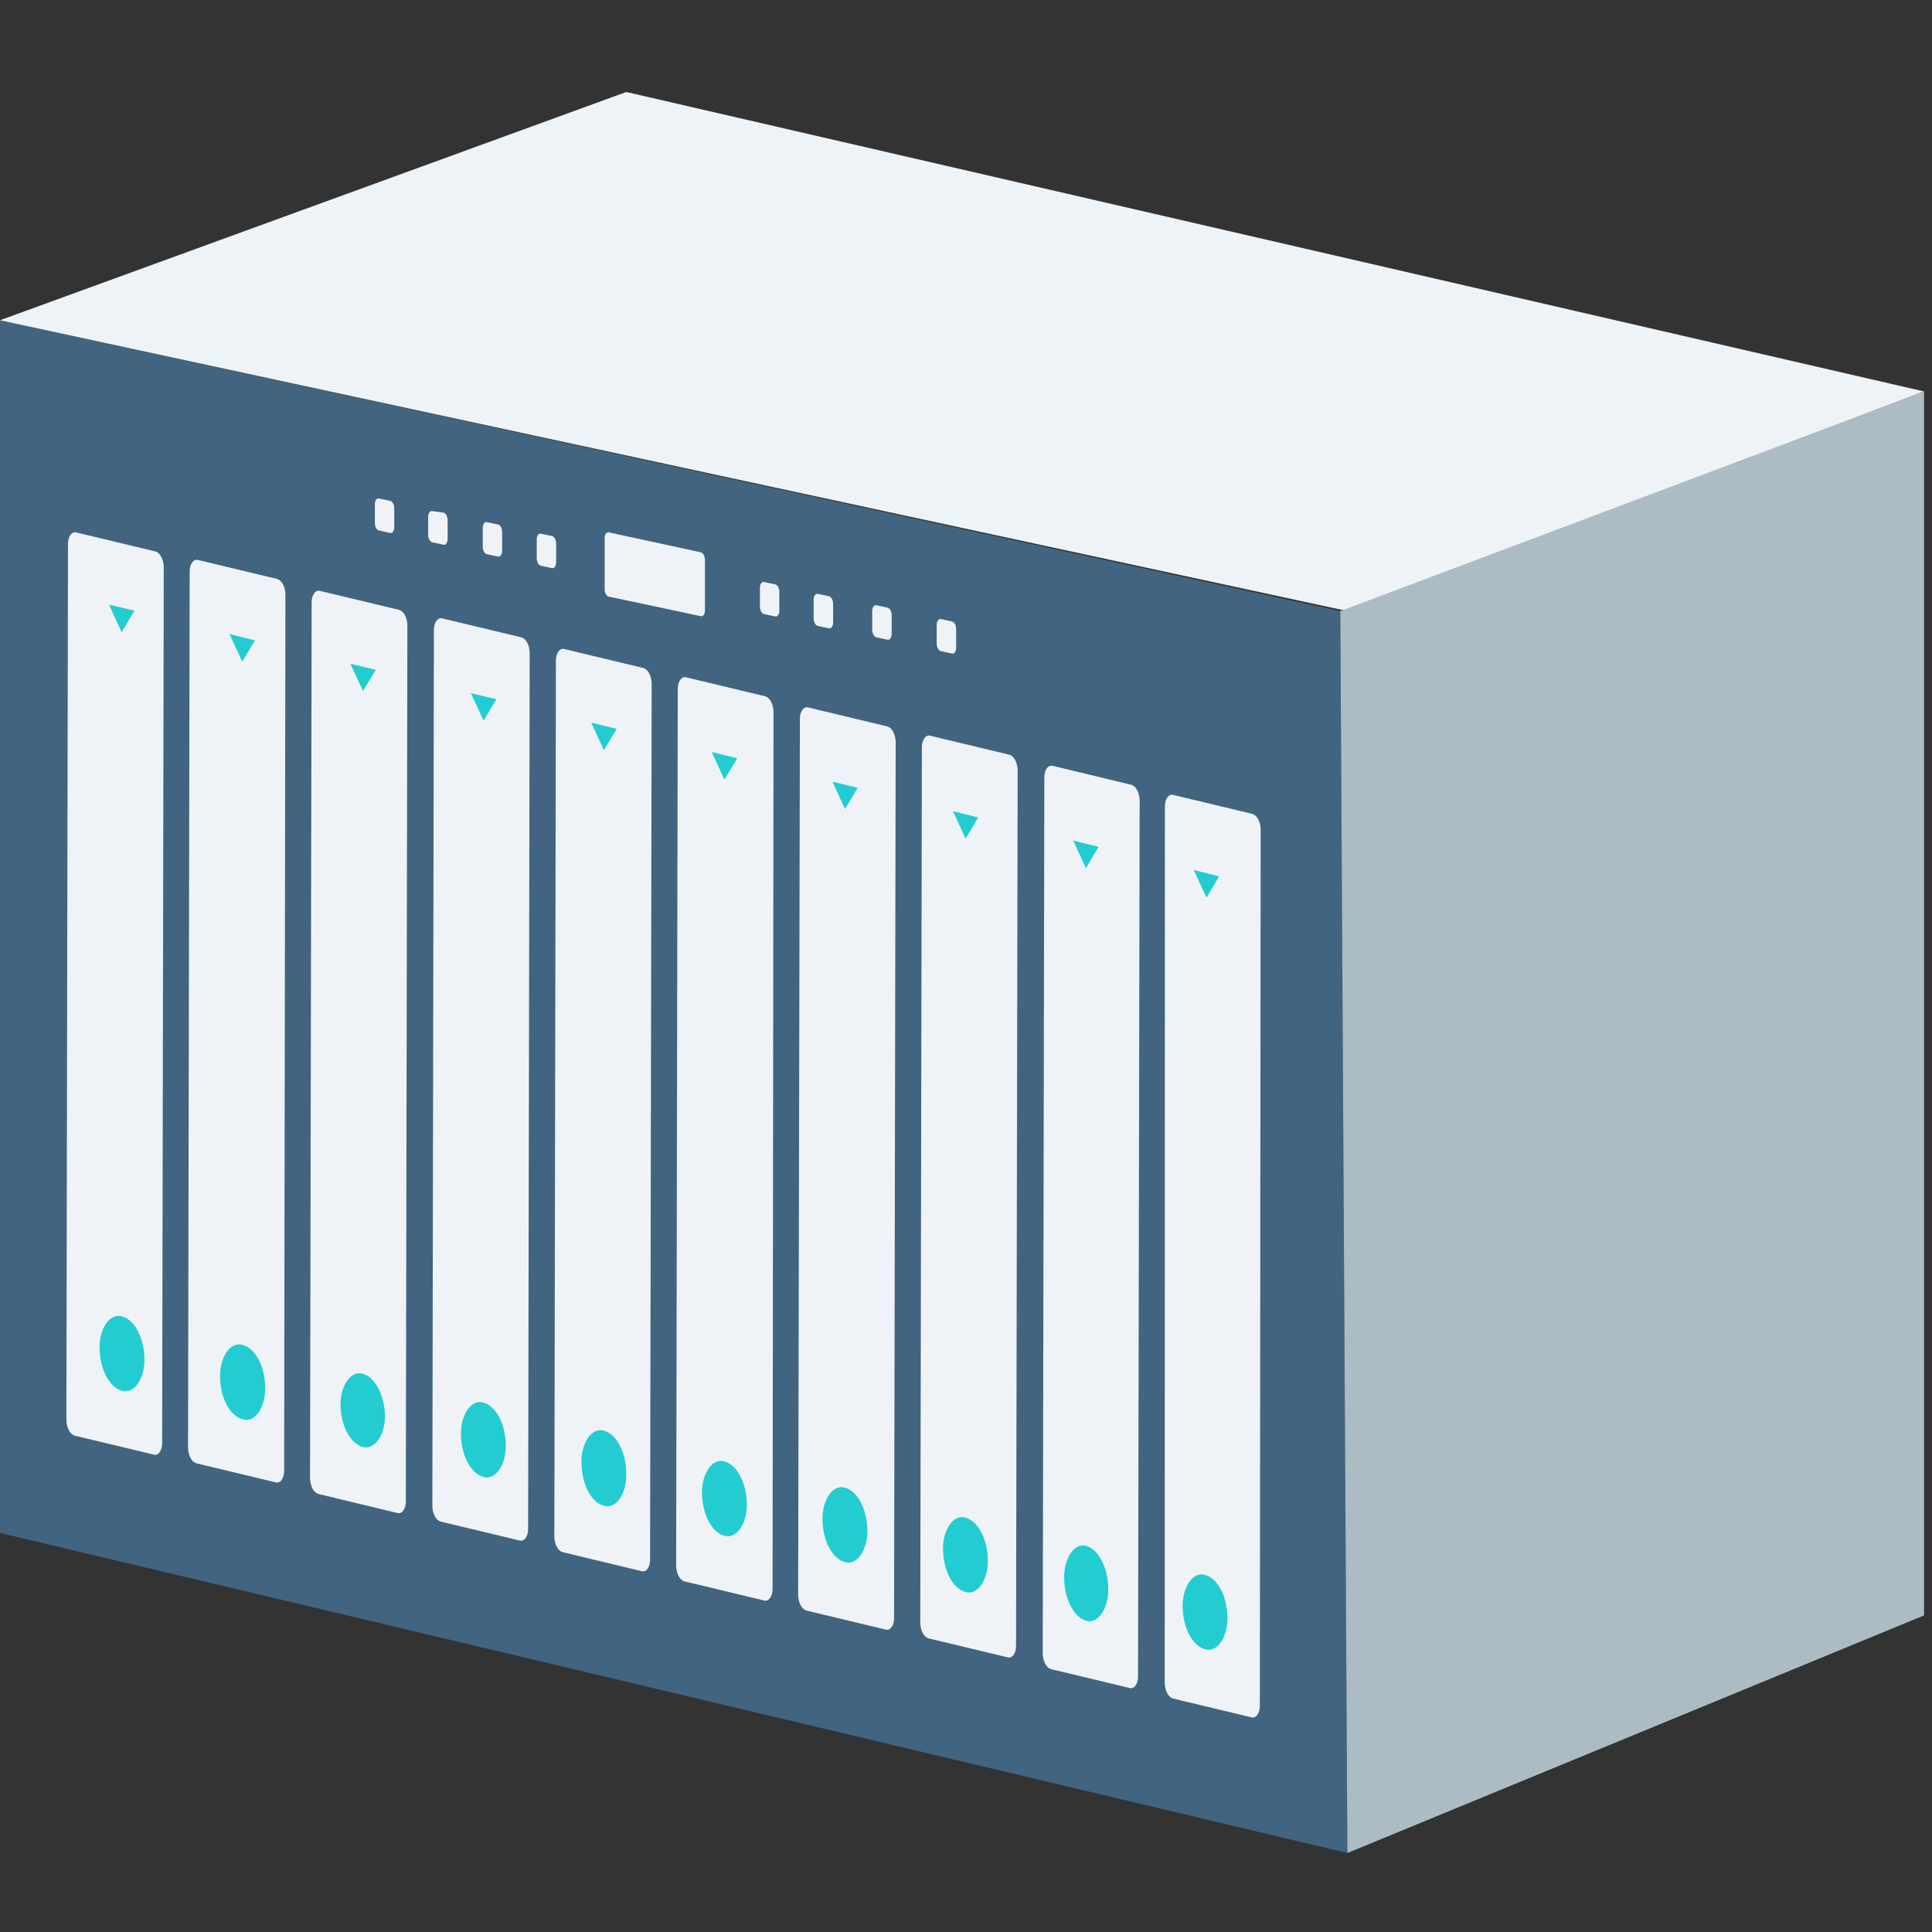 <?xml version="1.0" encoding="UTF-8"?>
<svg width="42px" height="42px" viewBox="0 0 42 42" version="1.1" xmlns="http://www.w3.org/2000/svg" xmlns:xlink="http://www.w3.org/1999/xlink">
    <rect x="0" y="0" width="42" height="42" fill="#333333" stroke="none"/>
    <title>storage-device</title>
    <g id="页面-1" stroke="none" stroke-width="1" fill="none" fill-rule="evenodd">
        <g id="storage-device" fill-rule="nonzero">
            <g id="背景区域" opacity="0" fill="#D8D8D8">
                <rect id="矩形" x="0" y="0" width="42" height="42"></rect>
            </g>
            <g id="存储器" transform="translate(0, 2)">
                <polygon id="路径" fill="#416480" transform="translate(14.646, 21.622) scale(-1, 1) translate(-14.646, -21.622) " points="29.291 31.325 6e-07 38.283 0.153 11.284 29.291 4.962"></polygon>
                <g id="编组-7" transform="translate(1, 8)">
                    <path d="M2.361,26.921 L0.644,27.333 C0.598,27.348 0.551,27.329 0.515,27.281 C0.479,27.232 0.459,27.16 0.46,27.084 L0.442,8.032 C0.446,7.864 0.521,7.723 0.623,7.693 L2.34,7.281 C2.386,7.266 2.433,7.285 2.469,7.333 C2.505,7.382 2.525,7.454 2.524,7.53 L2.528,26.576 C2.527,26.74 2.459,26.882 2.361,26.921 L2.361,26.921 Z M5.009,26.283 L3.292,26.695 C3.247,26.71 3.199,26.691 3.163,26.643 C3.127,26.595 3.107,26.522 3.108,26.447 L3.073,7.4 C3.077,7.232 3.152,7.091 3.254,7.061 L4.961,6.649 C5.006,6.634 5.054,6.653 5.09,6.701 C5.125,6.75 5.146,6.822 5.145,6.898 L5.18,25.944 C5.177,26.107 5.107,26.247 5.009,26.283 L5.009,26.283 Z M7.661,25.617 L5.944,26.029 C5.9,26.044 5.853,26.026 5.818,25.981 C5.782,25.935 5.761,25.866 5.76,25.792 L5.725,6.745 C5.729,6.577 5.804,6.436 5.906,6.407 L7.623,5.995 C7.669,5.979 7.716,5.998 7.752,6.047 C7.788,6.095 7.808,6.167 7.807,6.243 L7.842,25.29 C7.835,25.453 7.761,25.589 7.661,25.617 L7.661,25.617 Z M10.313,25.013 L8.596,25.425 C8.55,25.441 8.503,25.422 8.467,25.373 C8.431,25.325 8.411,25.253 8.412,25.177 L8.377,6.13 C8.38,5.962 8.456,5.821 8.558,5.792 L10.275,5.38 C10.32,5.364 10.368,5.383 10.404,5.432 C10.44,5.48 10.46,5.552 10.459,5.628 L10.497,24.663 C10.497,24.837 10.419,24.986 10.313,25.013 L10.313,25.013 Z M12.954,24.381 L11.238,24.793 C11.192,24.809 11.144,24.789 11.109,24.741 C11.073,24.693 11.052,24.62 11.053,24.545 L11.032,5.476 C11.036,5.308 11.111,5.166 11.213,5.137 L12.93,4.725 C12.976,4.709 13.023,4.729 13.059,4.777 C13.095,4.825 13.115,4.898 13.114,4.973 L13.149,24.02 C13.152,24.204 13.067,24.361 12.954,24.381 L12.954,24.381 Z M15.617,23.743 L13.9,24.155 C13.854,24.171 13.807,24.152 13.771,24.103 C13.735,24.055 13.715,23.983 13.716,23.907 L13.681,4.86 C13.684,4.692 13.76,4.551 13.862,4.522 L15.579,4.11 C15.624,4.094 15.672,4.114 15.707,4.162 C15.743,4.21 15.764,4.282 15.763,4.358 L15.797,23.405 C15.794,23.573 15.719,23.714 15.617,23.743 L15.617,23.743 Z M18.269,23.078 L16.552,23.489 C16.506,23.505 16.459,23.486 16.423,23.437 C16.387,23.389 16.366,23.317 16.367,23.241 L16.333,4.195 C16.336,4.026 16.411,3.885 16.513,3.856 L18.23,3.444 C18.276,3.428 18.323,3.448 18.359,3.496 C18.395,3.544 18.416,3.617 18.415,3.692 L18.449,22.739 C18.446,22.907 18.371,23.048 18.269,23.078 L18.269,23.078 Z M20.92,22.479 L19.21,22.891 C19.165,22.907 19.117,22.888 19.081,22.839 C19.046,22.791 19.025,22.719 19.026,22.643 L18.992,3.596 C18.995,3.428 19.07,3.287 19.172,3.258 L20.889,2.846 C20.935,2.83 20.982,2.849 21.018,2.898 C21.054,2.946 21.074,3.018 21.073,3.094 L21.108,22.141 C21.104,22.312 21.025,22.455 20.92,22.479 Z M23.572,21.813 L21.855,22.225 C21.81,22.241 21.762,22.222 21.726,22.173 C21.691,22.125 21.67,22.053 21.671,21.977 L21.643,2.925 C21.647,2.757 21.722,2.615 21.824,2.586 L23.541,2.174 C23.587,2.159 23.634,2.178 23.67,2.226 C23.706,2.275 23.726,2.347 23.725,2.422 L23.76,21.469 C23.758,21.643 23.678,21.789 23.572,21.813 L23.572,21.813 Z M26.224,21.21 L24.507,21.621 C24.462,21.637 24.414,21.618 24.378,21.569 C24.342,21.521 24.322,21.449 24.323,21.373 L24.288,2.327 C24.292,2.158 24.367,2.017 24.469,1.988 L26.186,1.576 C26.232,1.56 26.279,1.58 26.315,1.628 C26.351,1.676 26.371,1.749 26.37,1.824 L26.405,20.871 C26.402,21.039 26.326,21.18 26.224,21.21 L26.224,21.21 Z" id="形状" fill="#EFF3F8" transform="translate(13.424, 14.454) scale(-1, 1) translate(-13.424, -14.454) "></path>
                    <path d="M14.222,2.973 L12.234,3.395 C12.212,3.402 12.189,3.392 12.171,3.368 C12.154,3.343 12.144,3.307 12.145,3.27 L12.145,2.173 C12.146,2.089 12.184,2.019 12.234,2.007 L14.236,1.573 C14.258,1.567 14.281,1.577 14.298,1.601 C14.316,1.625 14.325,1.661 14.325,1.699 L14.325,2.824 C14.318,2.91 14.274,2.974 14.222,2.973 L14.222,2.973 Z" id="路径" fill="#EFF3F8" transform="translate(13.235, 2.484) scale(-1, 1) translate(-13.235, -2.484) "></path>
                    <path d="M11.001,2.299 L10.757,2.35 C10.735,2.357 10.712,2.347 10.695,2.323 C10.678,2.298 10.668,2.262 10.668,2.225 L10.668,1.819 C10.669,1.735 10.707,1.665 10.757,1.653 L11.001,1.602 C11.023,1.595 11.046,1.605 11.064,1.63 C11.081,1.654 11.091,1.69 11.09,1.728 L11.09,2.133 C11.089,2.217 11.051,2.288 11.001,2.299 L11.001,2.299 Z" id="路径" fill="#EFF3F8" transform="translate(10.879, 1.976) scale(-1, 1) translate(-10.879, -1.976) "></path>
                    <path d="M9.827,2.047 L9.583,2.099 C9.561,2.106 9.538,2.096 9.521,2.071 C9.503,2.047 9.493,2.011 9.494,1.973 L9.494,1.568 C9.495,1.483 9.533,1.413 9.583,1.402 L9.827,1.351 C9.849,1.344 9.872,1.354 9.889,1.378 C9.907,1.403 9.917,1.439 9.916,1.476 L9.916,1.882 C9.915,1.966 9.877,2.036 9.827,2.047 L9.827,2.047 Z" id="路径" fill="#EFF3F8" transform="translate(9.705, 1.725) scale(-1, 1) translate(-9.705, -1.725) "></path>
                    <path d="M8.642,1.79 L8.398,1.842 C8.376,1.849 8.353,1.839 8.336,1.814 C8.319,1.79 8.309,1.754 8.309,1.716 L8.309,1.311 C8.31,1.226 8.348,1.156 8.398,1.145 L8.642,1.111 C8.665,1.104 8.687,1.114 8.705,1.138 C8.722,1.163 8.732,1.199 8.732,1.236 L8.732,1.642 C8.726,1.72 8.689,1.781 8.642,1.79 L8.642,1.79 Z" id="路径" fill="#EFF3F8" transform="translate(8.52, 1.476) scale(-1, 1) translate(-8.52, -1.476) "></path>
                    <path d="M7.482,1.533 L7.238,1.585 C7.216,1.592 7.193,1.582 7.175,1.557 C7.158,1.533 7.148,1.497 7.149,1.459 L7.149,1.054 C7.15,0.969 7.188,0.899 7.238,0.888 L7.482,0.837 C7.504,0.83 7.527,0.84 7.544,0.864 C7.561,0.889 7.571,0.925 7.571,0.962 L7.571,1.368 C7.57,1.452 7.532,1.522 7.482,1.533 L7.482,1.533 Z" id="路径" fill="#EFF3F8" transform="translate(7.36, 1.211) scale(-1, 1) translate(-7.36, -1.211) "></path>
                    <path d="M17.02,3.607 L16.777,3.658 C16.754,3.665 16.731,3.655 16.714,3.631 C16.697,3.606 16.687,3.57 16.687,3.533 L16.687,3.127 C16.689,3.043 16.726,2.973 16.777,2.961 L17.02,2.91 C17.043,2.903 17.066,2.913 17.083,2.938 C17.1,2.962 17.11,2.998 17.11,3.036 L17.11,3.441 C17.108,3.525 17.071,3.596 17.02,3.607 L17.02,3.607 Z" id="路径" fill="#EFF3F8" transform="translate(16.899, 3.284) scale(-1, 1) translate(-16.899, -3.284) "></path>
                    <path d="M18.05,3.907 C18.027,3.913 18.004,3.903 17.987,3.879 C17.97,3.855 17.96,3.819 17.96,3.781 L17.96,3.375 C17.962,3.291 17.999,3.221 18.05,3.21 L18.293,3.158 C18.316,3.152 18.339,3.162 18.356,3.186 C18.373,3.21 18.383,3.246 18.383,3.284 L18.383,3.69 C18.381,3.774 18.344,3.844 18.293,3.855 L18.05,3.907 Z" id="路径备份" fill="#EFF3F8" transform="translate(18.172, 3.533) scale(-1, 1) translate(-18.172, -3.533) "></path>
                    <path d="M19.454,4.207 C19.431,4.213 19.408,4.203 19.391,4.179 C19.374,4.155 19.364,4.119 19.364,4.081 L19.364,3.675 C19.366,3.591 19.403,3.521 19.454,3.51 L19.697,3.458 C19.72,3.451 19.743,3.462 19.76,3.486 C19.777,3.51 19.787,3.546 19.787,3.584 L19.787,3.989 C19.785,4.074 19.748,4.144 19.697,4.155 L19.454,4.207 Z" id="路径备份-2" fill="#EFF3F8" transform="translate(19.575, 3.832) scale(-1, 1) translate(-19.575, -3.832) "></path>
                    <path d="M15.853,3.35 L15.609,3.401 C15.587,3.408 15.564,3.398 15.547,3.374 C15.529,3.349 15.52,3.313 15.52,3.275 L15.52,2.87 C15.521,2.786 15.559,2.716 15.609,2.704 L15.853,2.653 C15.875,2.646 15.898,2.656 15.916,2.681 C15.933,2.705 15.943,2.741 15.942,2.779 L15.942,3.184 C15.941,3.268 15.903,3.339 15.853,3.35 Z" id="路径" fill="#EFF3F8" transform="translate(15.731, 3.027) scale(-1, 1) translate(-15.731, -3.027) "></path>
                    <path d="M2.139,24.929 C2.131,25.392 1.926,25.78 1.651,25.854 C1.529,25.892 1.403,25.836 1.308,25.702 C1.214,25.568 1.161,25.37 1.164,25.163 C1.172,24.7 1.376,24.311 1.651,24.237 C1.774,24.199 1.9,24.255 1.994,24.389 C2.089,24.524 2.142,24.722 2.139,24.929 Z M4.714,24.312 C4.706,24.775 4.501,25.163 4.227,25.237 C4.105,25.266 3.982,25.204 3.891,25.067 C3.8,24.93 3.751,24.733 3.756,24.529 C3.764,24.066 3.969,23.677 4.244,23.603 C4.365,23.574 4.488,23.637 4.579,23.774 C4.67,23.911 4.719,24.108 4.714,24.312 Z M7.348,23.683 C7.34,24.147 7.135,24.535 6.86,24.609 C6.738,24.647 6.612,24.591 6.517,24.457 C6.423,24.322 6.369,24.124 6.373,23.918 C6.381,23.454 6.585,23.066 6.86,22.992 C6.982,22.954 7.108,23.01 7.203,23.144 C7.298,23.279 7.351,23.477 7.348,23.683 L7.348,23.683 Z M9.968,23.061 C9.952,23.513 9.749,23.886 9.48,23.958 C9.358,23.996 9.232,23.94 9.137,23.806 C9.042,23.671 8.989,23.473 8.992,23.266 C9,22.803 9.205,22.415 9.48,22.341 C9.605,22.302 9.735,22.361 9.83,22.502 C9.925,22.643 9.976,22.849 9.968,23.061 Z M12.588,22.433 C12.588,22.906 12.381,23.311 12.1,23.386 C11.978,23.424 11.852,23.369 11.757,23.234 C11.662,23.1 11.609,22.902 11.612,22.695 C11.62,22.232 11.825,21.844 12.1,21.77 C12.219,21.733 12.342,21.785 12.436,21.913 C12.53,22.041 12.586,22.231 12.588,22.433 L12.588,22.433 Z M15.207,21.81 C15.199,22.273 14.995,22.661 14.72,22.735 C14.598,22.773 14.472,22.717 14.377,22.583 C14.282,22.449 14.229,22.251 14.232,22.044 C14.235,21.575 14.441,21.177 14.72,21.102 C14.844,21.063 14.972,21.121 15.067,21.259 C15.162,21.397 15.214,21.6 15.207,21.81 L15.207,21.81 Z M17.827,21.182 C17.819,21.645 17.615,22.033 17.34,22.107 C17.218,22.145 17.091,22.089 16.997,21.955 C16.902,21.821 16.849,21.623 16.852,21.416 C16.86,20.953 17.065,20.564 17.34,20.491 C17.462,20.453 17.588,20.508 17.683,20.643 C17.777,20.777 17.83,20.975 17.827,21.182 Z M20.447,20.531 C20.439,20.994 20.235,21.382 19.96,21.456 C19.841,21.489 19.719,21.434 19.627,21.306 C19.534,21.177 19.48,20.988 19.479,20.788 C19.487,20.324 19.692,19.936 19.967,19.862 C20.085,19.829 20.207,19.884 20.299,20.012 C20.392,20.141 20.446,20.33 20.447,20.531 Z M23.064,19.959 C23.047,20.415 22.841,20.789 22.569,20.856 C22.447,20.894 22.321,20.838 22.226,20.704 C22.132,20.57 22.079,20.372 22.082,20.165 C22.09,19.702 22.294,19.314 22.569,19.24 C22.696,19.196 22.827,19.254 22.924,19.395 C23.021,19.536 23.073,19.745 23.064,19.959 L23.064,19.959 Z M25.684,19.308 C25.676,19.771 25.471,20.16 25.196,20.234 C25.074,20.272 24.948,20.216 24.853,20.081 C24.758,19.947 24.705,19.749 24.708,19.542 C24.716,19.079 24.921,18.691 25.196,18.617 C25.318,18.579 25.444,18.635 25.539,18.769 C25.634,18.903 25.687,19.101 25.684,19.308 L25.684,19.308 Z M1.62,9.513 L1.898,8.913 L1.346,9.05 L1.62,9.513 Z M4.24,8.873 L4.518,8.273 L3.966,8.41 L4.24,8.873 Z M6.857,8.233 L7.131,7.634 L6.582,7.771 L6.857,8.233 Z M9.477,7.588 L9.751,6.994 L9.202,7.125 L9.477,7.588 Z M12.1,6.948 L12.375,6.348 L11.822,6.485 L12.1,6.948 Z M14.72,6.308 L14.995,5.709 L14.442,5.846 L14.72,6.308 Z M17.336,5.669 L17.611,5.069 L17.058,5.2 L17.336,5.669 Z M19.956,5.023 L20.231,4.429 L19.678,4.561 L19.956,5.023 L19.956,5.023 Z M22.583,4.384 L22.858,3.784 L22.305,3.921 L22.583,4.384 Z M25.203,3.744 L25.478,3.144 L24.925,3.275 L25.203,3.744 Z" id="形状" fill="#23CCD1" transform="translate(13.424, 14.505) scale(-1, 1) translate(-13.424, -14.505) "></path>
                </g>
                <polygon id="路径" fill="#EEF3F7" transform="translate(20.914, 5.642) scale(-1, 1) translate(-20.914, -5.642) " points="41.829 4.962 12.537 11.284 6e-07 6.51 28.213 0"></polygon>
                <polygon id="路径" fill="#ABBCC4" transform="translate(35.483, 22.396) scale(-1, 1) translate(-35.483, -22.396) " points="41.675 38.283 29.138 33.117 29.138 6.51 41.829 11.284"></polygon>
            </g>
        </g>
    </g>
</svg>